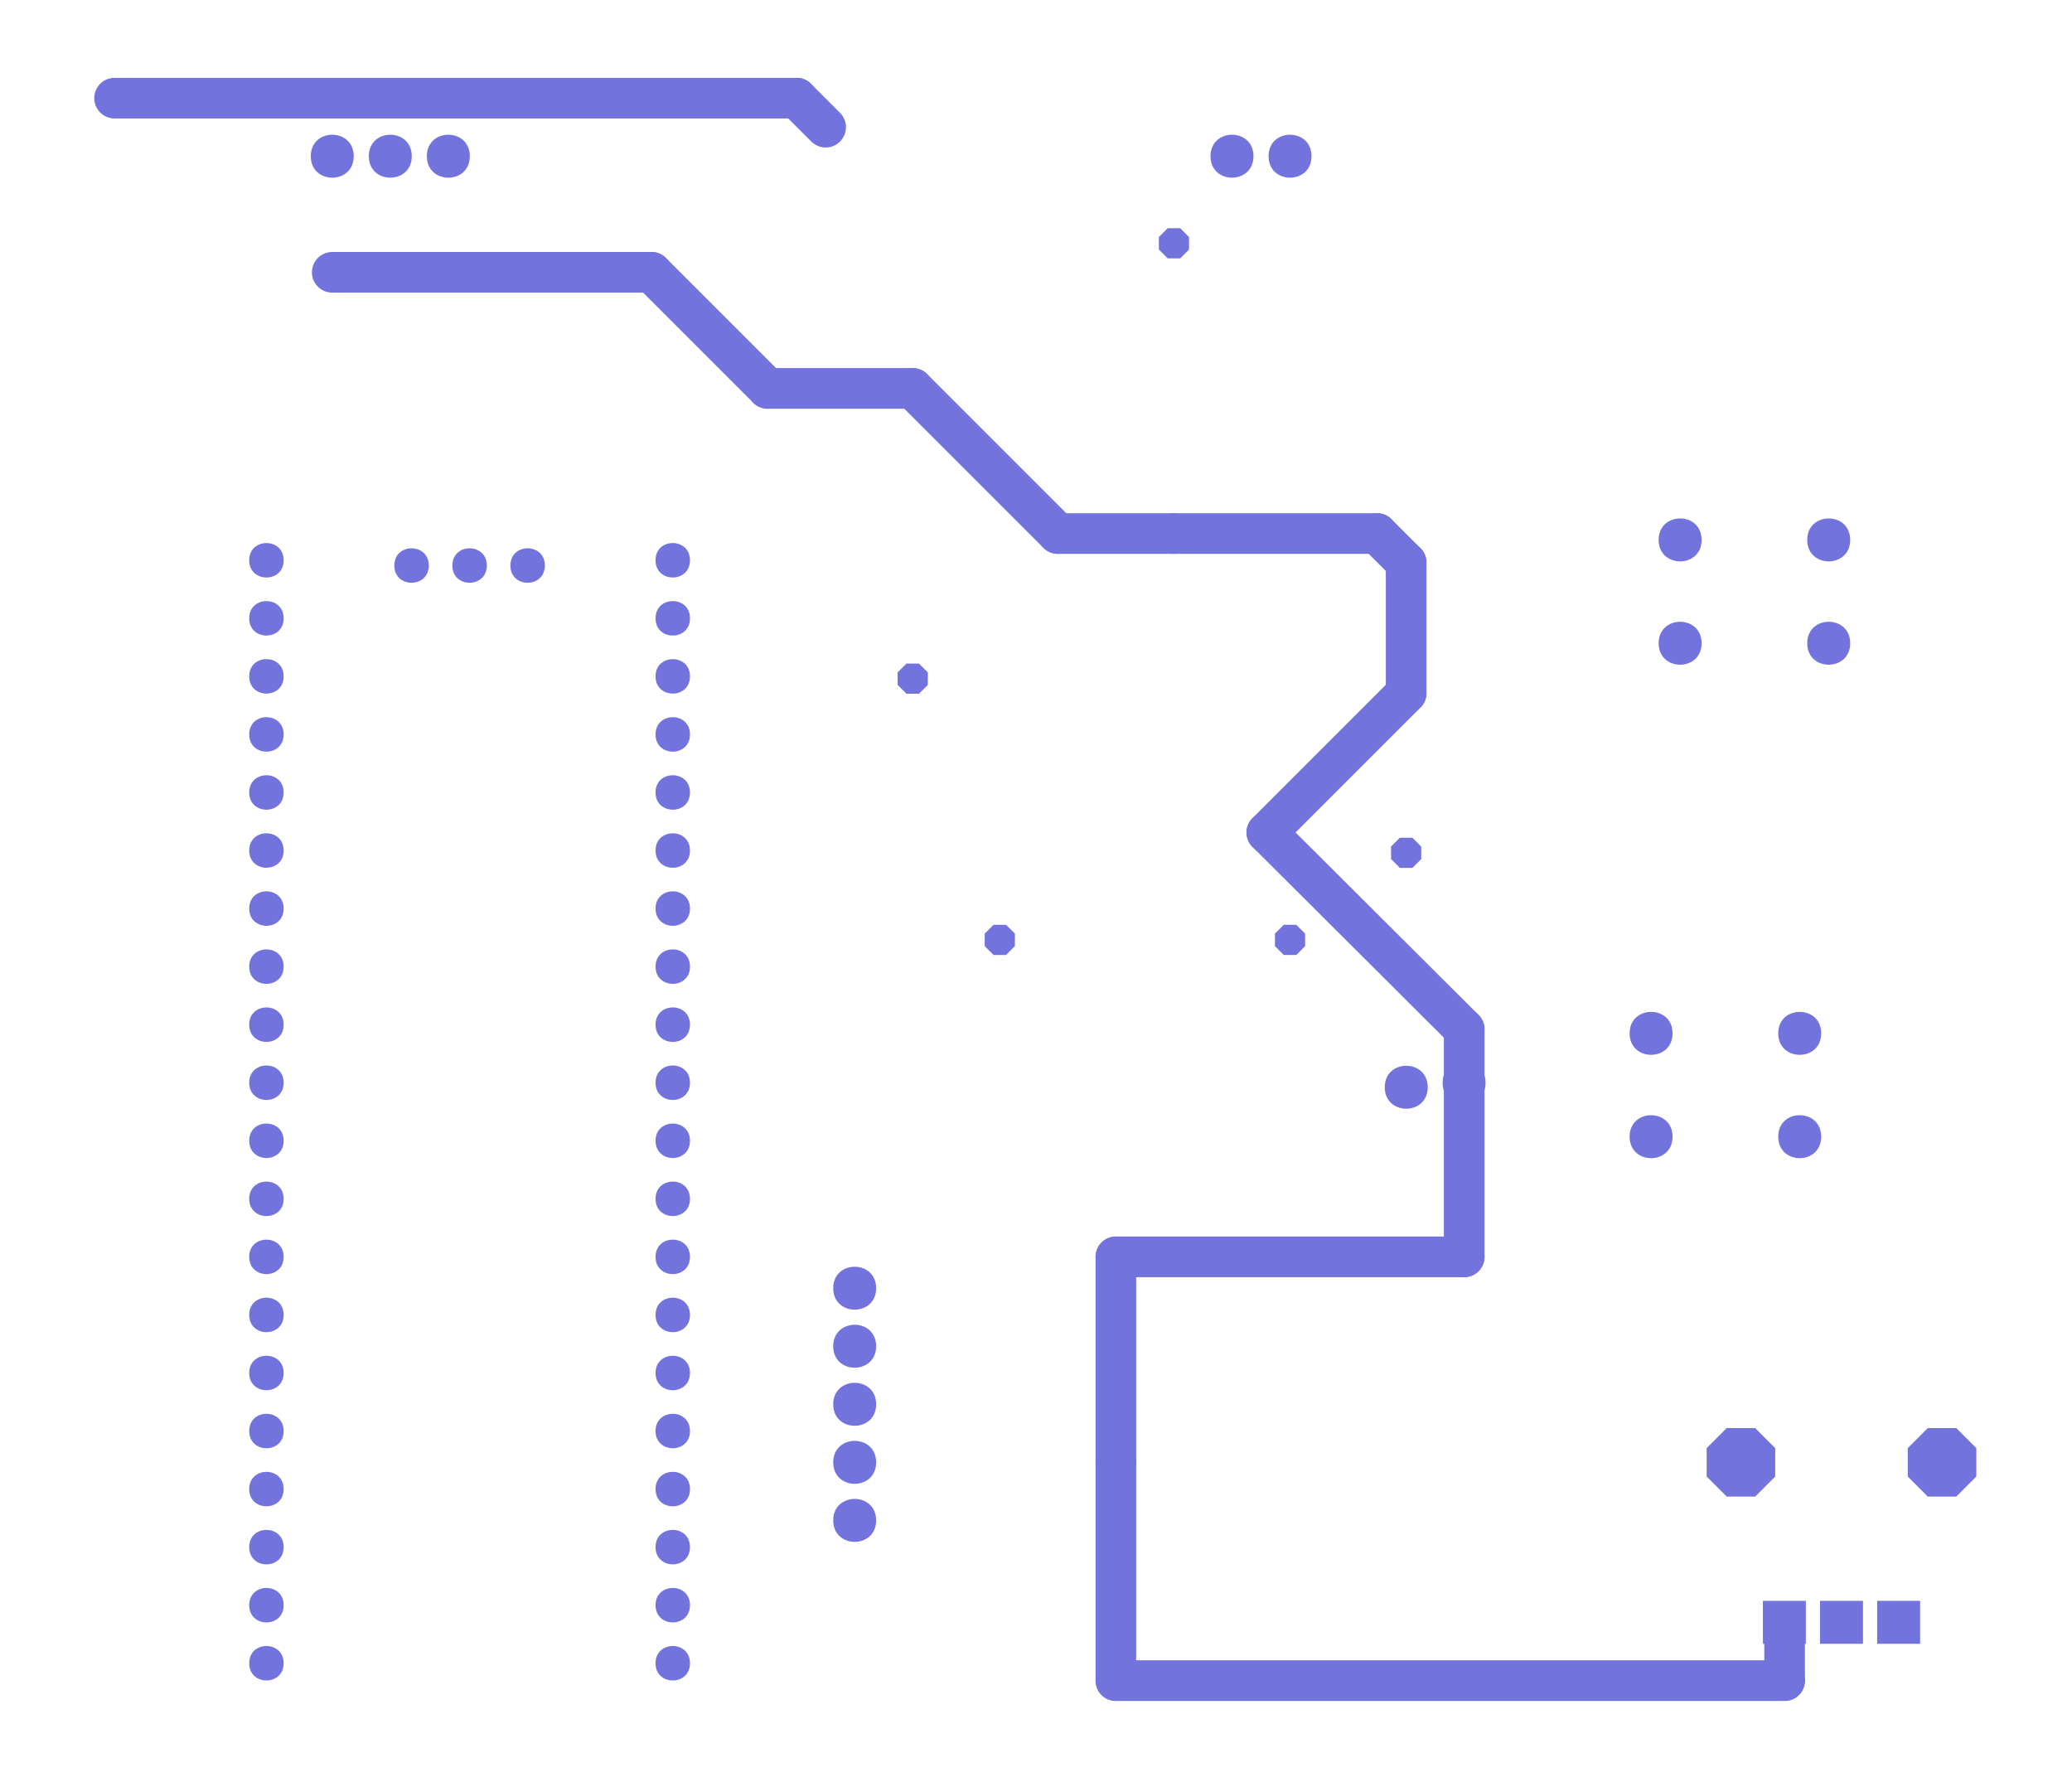 <?xml version="1.0" encoding="UTF-8"?>
<svg xmlns="http://www.w3.org/2000/svg" xmlns:xlink="http://www.w3.org/1999/xlink" width="257pt" height="221pt" viewBox="0 0 257 221" version="1.1">
<g id="surface11261">
<path style=" stroke:none;fill-rule:evenodd;fill:rgb(45.098%,45.098%,87.059%);fill-opacity:1;" d="M 177.086 134.848 C 177.086 131.297 171.758 131.297 171.758 134.848 C 171.758 138.402 177.086 138.402 177.086 134.848 "/>
<path style=" stroke:none;fill-rule:evenodd;fill:rgb(45.098%,45.098%,87.059%);fill-opacity:1;" d="M 184.262 134.297 C 184.262 130.746 178.934 130.746 178.934 134.297 C 178.934 137.848 184.262 137.848 184.262 134.297 "/>
<path style=" stroke:none;fill-rule:evenodd;fill:rgb(45.098%,45.098%,87.059%);fill-opacity:1;" d="M 58.273 19.375 C 58.273 15.82 52.945 15.82 52.945 19.375 C 52.945 22.926 58.273 22.926 58.273 19.375 "/>
<path style=" stroke:none;fill-rule:evenodd;fill:rgb(45.098%,45.098%,87.059%);fill-opacity:1;" d="M 51.074 19.375 C 51.074 15.82 45.746 15.82 45.746 19.375 C 45.746 22.926 51.074 22.926 51.074 19.375 "/>
<path style=" stroke:none;fill-rule:evenodd;fill:rgb(45.098%,45.098%,87.059%);fill-opacity:1;" d="M 43.875 19.375 C 43.875 15.82 38.547 15.82 38.547 19.375 C 38.547 22.926 43.875 22.926 43.875 19.375 "/>
<path style=" stroke:none;fill-rule:evenodd;fill:rgb(45.098%,45.098%,87.059%);fill-opacity:1;" d="M 155.473 19.375 C 155.473 15.82 150.145 15.82 150.145 19.375 C 150.145 22.926 155.473 22.926 155.473 19.375 "/>
<path style=" stroke:none;fill-rule:evenodd;fill:rgb(45.098%,45.098%,87.059%);fill-opacity:1;" d="M 162.672 19.375 C 162.672 15.82 157.348 15.82 157.348 19.375 C 157.348 22.926 162.672 22.926 162.672 19.375 "/>
<path style=" stroke:none;fill-rule:evenodd;fill:rgb(45.098%,45.098%,87.059%);fill-opacity:1;" d="M 108.672 188.574 C 108.672 185.02 103.348 185.02 103.348 188.574 C 103.348 192.125 108.672 192.125 108.672 188.574 "/>
<path style=" stroke:none;fill-rule:evenodd;fill:rgb(45.098%,45.098%,87.059%);fill-opacity:1;" d="M 108.672 181.375 C 108.672 177.82 103.348 177.82 103.348 181.375 C 103.348 184.926 108.672 184.926 108.672 181.375 "/>
<path style=" stroke:none;fill-rule:evenodd;fill:rgb(45.098%,45.098%,87.059%);fill-opacity:1;" d="M 108.672 174.172 C 108.672 170.621 103.348 170.621 103.348 174.172 C 103.348 177.727 108.672 177.727 108.672 174.172 "/>
<path style=" stroke:none;fill-rule:evenodd;fill:rgb(45.098%,45.098%,87.059%);fill-opacity:1;" d="M 108.672 166.973 C 108.672 163.422 103.348 163.422 103.348 166.973 C 103.348 170.523 108.672 170.523 108.672 166.973 "/>
<path style=" stroke:none;fill-rule:evenodd;fill:rgb(45.098%,45.098%,87.059%);fill-opacity:1;" d="M 108.672 159.773 C 108.672 156.223 103.348 156.223 103.348 159.773 C 103.348 163.324 108.672 163.324 108.672 159.773 "/>
<path style=" stroke:none;fill-rule:evenodd;fill:rgb(45.098%,45.098%,87.059%);fill-opacity:1;" d="M 112.434 82.301 L 111.336 83.398 L 111.336 84.949 L 112.434 86.047 L 113.984 86.047 L 115.082 84.949 L 115.082 83.398 L 113.984 82.301 L 112.434 82.301 "/>
<path style=" stroke:none;fill-rule:evenodd;fill:rgb(45.098%,45.098%,87.059%);fill-opacity:1;" d="M 112.434 46.301 L 111.336 47.398 L 111.336 48.949 L 112.434 50.047 L 113.984 50.047 L 115.082 48.949 L 115.082 47.398 L 113.984 46.301 L 112.434 46.301 "/>
<path style=" stroke:none;fill-rule:evenodd;fill:rgb(45.098%,45.098%,87.059%);fill-opacity:1;" d="M 125.883 115.797 L 124.785 114.703 L 123.234 114.703 L 122.137 115.797 L 122.137 117.348 L 123.234 118.445 L 124.785 118.445 L 125.883 117.348 L 125.883 115.797 "/>
<path style=" stroke:none;fill-rule:evenodd;fill:rgb(45.098%,45.098%,87.059%);fill-opacity:1;" d="M 161.883 115.797 L 160.785 114.703 L 159.234 114.703 L 158.137 115.797 L 158.137 117.348 L 159.234 118.445 L 160.785 118.445 L 161.883 117.348 L 161.883 115.797 "/>
<path style=" stroke:none;fill-rule:evenodd;fill:rgb(45.098%,45.098%,87.059%);fill-opacity:1;" d="M 146.387 32.047 L 147.48 30.949 L 147.48 29.398 L 146.387 28.301 L 144.836 28.301 L 143.738 29.398 L 143.738 30.949 L 144.836 32.047 L 146.387 32.047 "/>
<path style=" stroke:none;fill-rule:evenodd;fill:rgb(45.098%,45.098%,87.059%);fill-opacity:1;" d="M 146.387 68.047 L 147.48 66.949 L 147.48 65.398 L 146.387 64.301 L 144.836 64.301 L 143.738 65.398 L 143.738 66.949 L 144.836 68.047 L 146.387 68.047 "/>
<path style=" stroke:none;fill-rule:evenodd;fill:rgb(45.098%,45.098%,87.059%);fill-opacity:1;" d="M 173.633 103.902 L 172.539 104.996 L 172.539 106.547 L 173.633 107.645 L 175.184 107.645 L 176.281 106.547 L 176.281 104.996 L 175.184 103.902 L 173.633 103.902 "/>
<path style=" stroke:none;fill-rule:evenodd;fill:rgb(45.098%,45.098%,87.059%);fill-opacity:1;" d="M 173.633 67.902 L 172.539 68.996 L 172.539 70.547 L 173.633 71.645 L 175.184 71.645 L 176.281 70.547 L 176.281 68.996 L 175.184 67.902 L 173.633 67.902 "/>
<path style=" stroke:none;fill-rule:evenodd;fill:rgb(45.098%,45.098%,87.059%);fill-opacity:1;" d="M 211.059 66.965 C 211.059 63.414 205.73 63.414 205.73 66.965 C 205.73 70.516 211.059 70.516 211.059 66.965 "/>
<path style=" stroke:none;fill-rule:evenodd;fill:rgb(45.098%,45.098%,87.059%);fill-opacity:1;" d="M 229.488 66.965 C 229.488 63.414 224.16 63.414 224.16 66.965 C 224.16 70.516 229.488 70.516 229.488 66.965 "/>
<path style=" stroke:none;fill-rule:evenodd;fill:rgb(45.098%,45.098%,87.059%);fill-opacity:1;" d="M 211.059 79.781 C 211.059 76.23 205.73 76.23 205.73 79.781 C 205.73 83.332 211.059 83.332 211.059 79.781 "/>
<path style=" stroke:none;fill-rule:evenodd;fill:rgb(45.098%,45.098%,87.059%);fill-opacity:1;" d="M 229.488 79.781 C 229.488 76.23 224.16 76.23 224.16 79.781 C 224.16 83.332 229.488 83.332 229.488 79.781 "/>
<path style=" stroke:none;fill-rule:evenodd;fill:rgb(45.098%,45.098%,87.059%);fill-opacity:1;" d="M 207.457 128.164 C 207.457 124.613 202.129 124.613 202.129 128.164 C 202.129 131.719 207.457 131.719 207.457 128.164 "/>
<path style=" stroke:none;fill-rule:evenodd;fill:rgb(45.098%,45.098%,87.059%);fill-opacity:1;" d="M 225.891 128.164 C 225.891 124.613 220.562 124.613 220.562 128.164 C 220.562 131.719 225.891 131.719 225.891 128.164 "/>
<path style=" stroke:none;fill-rule:evenodd;fill:rgb(45.098%,45.098%,87.059%);fill-opacity:1;" d="M 207.457 140.98 C 207.457 137.43 202.129 137.43 202.129 140.98 C 202.129 144.535 207.457 144.535 207.457 140.98 "/>
<path style=" stroke:none;fill-rule:evenodd;fill:rgb(45.098%,45.098%,87.059%);fill-opacity:1;" d="M 225.891 140.98 C 225.891 137.43 220.562 137.43 220.562 140.98 C 220.562 144.535 225.891 144.535 225.891 140.98 "/>
<path style=" stroke:none;fill-rule:evenodd;fill:rgb(45.098%,45.098%,87.059%);fill-opacity:1;" d="M 85.582 206.289 C 85.582 203.441 81.309 203.441 81.309 206.289 C 81.309 209.141 85.582 209.141 85.582 206.289 "/>
<path style=" stroke:none;fill-rule:evenodd;fill:rgb(45.098%,45.098%,87.059%);fill-opacity:1;" d="M 85.582 199.09 C 85.582 196.238 81.309 196.238 81.309 199.09 C 81.309 201.941 85.582 201.941 85.582 199.09 "/>
<path style=" stroke:none;fill-rule:evenodd;fill:rgb(45.098%,45.098%,87.059%);fill-opacity:1;" d="M 85.582 191.891 C 85.582 189.039 81.309 189.039 81.309 191.891 C 81.309 194.738 85.582 194.738 85.582 191.891 "/>
<path style=" stroke:none;fill-rule:evenodd;fill:rgb(45.098%,45.098%,87.059%);fill-opacity:1;" d="M 85.582 184.691 C 85.582 181.84 81.309 181.84 81.309 184.691 C 81.309 187.539 85.582 187.539 85.582 184.691 "/>
<path style=" stroke:none;fill-rule:evenodd;fill:rgb(45.098%,45.098%,87.059%);fill-opacity:1;" d="M 85.582 177.488 C 85.582 174.641 81.309 174.641 81.309 177.488 C 81.309 180.34 85.582 180.34 85.582 177.488 "/>
<path style=" stroke:none;fill-rule:evenodd;fill:rgb(45.098%,45.098%,87.059%);fill-opacity:1;" d="M 85.582 170.289 C 85.582 167.441 81.309 167.441 81.309 170.289 C 81.309 173.141 85.582 173.141 85.582 170.289 "/>
<path style=" stroke:none;fill-rule:evenodd;fill:rgb(45.098%,45.098%,87.059%);fill-opacity:1;" d="M 85.582 163.09 C 85.582 160.238 81.309 160.238 81.309 163.09 C 81.309 165.941 85.582 165.941 85.582 163.09 "/>
<path style=" stroke:none;fill-rule:evenodd;fill:rgb(45.098%,45.098%,87.059%);fill-opacity:1;" d="M 85.582 155.891 C 85.582 153.039 81.309 153.039 81.309 155.891 C 81.309 158.738 85.582 158.738 85.582 155.891 "/>
<path style=" stroke:none;fill-rule:evenodd;fill:rgb(45.098%,45.098%,87.059%);fill-opacity:1;" d="M 85.582 148.691 C 85.582 145.84 81.309 145.84 81.309 148.691 C 81.309 151.539 85.582 151.539 85.582 148.691 "/>
<path style=" stroke:none;fill-rule:evenodd;fill:rgb(45.098%,45.098%,87.059%);fill-opacity:1;" d="M 85.582 141.488 C 85.582 138.641 81.309 138.641 81.309 141.488 C 81.309 144.34 85.582 144.34 85.582 141.488 "/>
<path style=" stroke:none;fill-rule:evenodd;fill:rgb(45.098%,45.098%,87.059%);fill-opacity:1;" d="M 85.582 134.289 C 85.582 131.441 81.309 131.441 81.309 134.289 C 81.309 137.141 85.582 137.141 85.582 134.289 "/>
<path style=" stroke:none;fill-rule:evenodd;fill:rgb(45.098%,45.098%,87.059%);fill-opacity:1;" d="M 85.582 127.09 C 85.582 124.238 81.309 124.238 81.309 127.09 C 81.309 129.941 85.582 129.941 85.582 127.09 "/>
<path style=" stroke:none;fill-rule:evenodd;fill:rgb(45.098%,45.098%,87.059%);fill-opacity:1;" d="M 85.582 119.891 C 85.582 117.039 81.309 117.039 81.309 119.891 C 81.309 122.738 85.582 122.738 85.582 119.891 "/>
<path style=" stroke:none;fill-rule:evenodd;fill:rgb(45.098%,45.098%,87.059%);fill-opacity:1;" d="M 85.582 112.691 C 85.582 109.84 81.309 109.84 81.309 112.691 C 81.309 115.539 85.582 115.539 85.582 112.691 "/>
<path style=" stroke:none;fill-rule:evenodd;fill:rgb(45.098%,45.098%,87.059%);fill-opacity:1;" d="M 85.582 105.488 C 85.582 102.641 81.309 102.641 81.309 105.488 C 81.309 108.34 85.582 108.34 85.582 105.488 "/>
<path style=" stroke:none;fill-rule:evenodd;fill:rgb(45.098%,45.098%,87.059%);fill-opacity:1;" d="M 85.582 98.289 C 85.582 95.441 81.309 95.441 81.309 98.289 C 81.309 101.141 85.582 101.141 85.582 98.289 "/>
<path style=" stroke:none;fill-rule:evenodd;fill:rgb(45.098%,45.098%,87.059%);fill-opacity:1;" d="M 85.582 91.09 C 85.582 88.238 81.309 88.238 81.309 91.09 C 81.309 93.941 85.582 93.941 85.582 91.09 "/>
<path style=" stroke:none;fill-rule:evenodd;fill:rgb(45.098%,45.098%,87.059%);fill-opacity:1;" d="M 85.582 83.891 C 85.582 81.039 81.309 81.039 81.309 83.891 C 81.309 86.738 85.582 86.738 85.582 83.891 "/>
<path style=" stroke:none;fill-rule:evenodd;fill:rgb(45.098%,45.098%,87.059%);fill-opacity:1;" d="M 85.582 76.691 C 85.582 73.84 81.309 73.84 81.309 76.691 C 81.309 79.539 85.582 79.539 85.582 76.691 "/>
<path style=" stroke:none;fill-rule:evenodd;fill:rgb(45.098%,45.098%,87.059%);fill-opacity:1;" d="M 85.582 69.488 C 85.582 66.641 81.309 66.641 81.309 69.488 C 81.309 72.34 85.582 72.34 85.582 69.488 "/>
<path style=" stroke:none;fill-rule:evenodd;fill:rgb(45.098%,45.098%,87.059%);fill-opacity:1;" d="M 35.184 206.289 C 35.184 203.441 30.91 203.441 30.91 206.289 C 30.91 209.141 35.184 209.141 35.184 206.289 "/>
<path style=" stroke:none;fill-rule:evenodd;fill:rgb(45.098%,45.098%,87.059%);fill-opacity:1;" d="M 35.184 199.09 C 35.184 196.238 30.91 196.238 30.91 199.09 C 30.91 201.941 35.184 201.941 35.184 199.09 "/>
<path style=" stroke:none;fill-rule:evenodd;fill:rgb(45.098%,45.098%,87.059%);fill-opacity:1;" d="M 35.184 191.891 C 35.184 189.039 30.91 189.039 30.91 191.891 C 30.91 194.738 35.184 194.738 35.184 191.891 "/>
<path style=" stroke:none;fill-rule:evenodd;fill:rgb(45.098%,45.098%,87.059%);fill-opacity:1;" d="M 35.184 184.691 C 35.184 181.84 30.91 181.84 30.91 184.691 C 30.91 187.539 35.184 187.539 35.184 184.691 "/>
<path style=" stroke:none;fill-rule:evenodd;fill:rgb(45.098%,45.098%,87.059%);fill-opacity:1;" d="M 35.184 177.488 C 35.184 174.641 30.91 174.641 30.91 177.488 C 30.91 180.34 35.184 180.34 35.184 177.488 "/>
<path style=" stroke:none;fill-rule:evenodd;fill:rgb(45.098%,45.098%,87.059%);fill-opacity:1;" d="M 35.184 170.289 C 35.184 167.441 30.91 167.441 30.91 170.289 C 30.91 173.141 35.184 173.141 35.184 170.289 "/>
<path style=" stroke:none;fill-rule:evenodd;fill:rgb(45.098%,45.098%,87.059%);fill-opacity:1;" d="M 35.184 163.09 C 35.184 160.238 30.91 160.238 30.91 163.09 C 30.91 165.941 35.184 165.941 35.184 163.09 "/>
<path style=" stroke:none;fill-rule:evenodd;fill:rgb(45.098%,45.098%,87.059%);fill-opacity:1;" d="M 35.184 155.891 C 35.184 153.039 30.91 153.039 30.91 155.891 C 30.91 158.738 35.184 158.738 35.184 155.891 "/>
<path style=" stroke:none;fill-rule:evenodd;fill:rgb(45.098%,45.098%,87.059%);fill-opacity:1;" d="M 35.184 148.691 C 35.184 145.84 30.91 145.84 30.91 148.691 C 30.91 151.539 35.184 151.539 35.184 148.691 "/>
<path style=" stroke:none;fill-rule:evenodd;fill:rgb(45.098%,45.098%,87.059%);fill-opacity:1;" d="M 35.184 141.488 C 35.184 138.641 30.91 138.641 30.91 141.488 C 30.91 144.34 35.184 144.34 35.184 141.488 "/>
<path style=" stroke:none;fill-rule:evenodd;fill:rgb(45.098%,45.098%,87.059%);fill-opacity:1;" d="M 35.184 134.289 C 35.184 131.441 30.91 131.441 30.91 134.289 C 30.91 137.141 35.184 137.141 35.184 134.289 "/>
<path style=" stroke:none;fill-rule:evenodd;fill:rgb(45.098%,45.098%,87.059%);fill-opacity:1;" d="M 35.184 127.09 C 35.184 124.238 30.91 124.238 30.91 127.09 C 30.91 129.941 35.184 129.941 35.184 127.09 "/>
<path style=" stroke:none;fill-rule:evenodd;fill:rgb(45.098%,45.098%,87.059%);fill-opacity:1;" d="M 35.184 119.891 C 35.184 117.039 30.91 117.039 30.91 119.891 C 30.91 122.738 35.184 122.738 35.184 119.891 "/>
<path style=" stroke:none;fill-rule:evenodd;fill:rgb(45.098%,45.098%,87.059%);fill-opacity:1;" d="M 35.184 112.691 C 35.184 109.84 30.91 109.84 30.91 112.691 C 30.91 115.539 35.184 115.539 35.184 112.691 "/>
<path style=" stroke:none;fill-rule:evenodd;fill:rgb(45.098%,45.098%,87.059%);fill-opacity:1;" d="M 35.184 105.488 C 35.184 102.641 30.91 102.641 30.91 105.488 C 30.91 108.34 35.184 108.34 35.184 105.488 "/>
<path style=" stroke:none;fill-rule:evenodd;fill:rgb(45.098%,45.098%,87.059%);fill-opacity:1;" d="M 35.184 98.289 C 35.184 95.441 30.91 95.441 30.91 98.289 C 30.91 101.141 35.184 101.141 35.184 98.289 "/>
<path style=" stroke:none;fill-rule:evenodd;fill:rgb(45.098%,45.098%,87.059%);fill-opacity:1;" d="M 35.184 91.09 C 35.184 88.238 30.91 88.238 30.91 91.09 C 30.91 93.941 35.184 93.941 35.184 91.09 "/>
<path style=" stroke:none;fill-rule:evenodd;fill:rgb(45.098%,45.098%,87.059%);fill-opacity:1;" d="M 35.184 83.891 C 35.184 81.039 30.91 81.039 30.91 83.891 C 30.91 86.738 35.184 86.738 35.184 83.891 "/>
<path style=" stroke:none;fill-rule:evenodd;fill:rgb(45.098%,45.098%,87.059%);fill-opacity:1;" d="M 35.184 76.691 C 35.184 73.84 30.91 73.84 30.91 76.691 C 30.91 79.539 35.184 79.539 35.184 76.691 "/>
<path style=" stroke:none;fill-rule:evenodd;fill:rgb(45.098%,45.098%,87.059%);fill-opacity:1;" d="M 35.184 69.488 C 35.184 66.641 30.91 66.641 30.91 69.488 C 30.91 72.34 35.184 72.34 35.184 69.488 "/>
<path style=" stroke:none;fill-rule:evenodd;fill:rgb(45.098%,45.098%,87.059%);fill-opacity:1;" d="M 67.582 70.141 C 67.582 67.293 63.309 67.293 63.309 70.141 C 63.309 72.992 67.582 72.992 67.582 70.141 "/>
<path style=" stroke:none;fill-rule:evenodd;fill:rgb(45.098%,45.098%,87.059%);fill-opacity:1;" d="M 60.383 70.141 C 60.383 67.293 56.109 67.293 56.109 70.141 C 56.109 72.992 60.383 72.992 60.383 70.141 "/>
<path style=" stroke:none;fill-rule:evenodd;fill:rgb(45.098%,45.098%,87.059%);fill-opacity:1;" d="M 53.184 70.141 C 53.184 67.293 48.91 67.293 48.91 70.141 C 48.91 72.992 53.184 72.992 53.184 70.141 "/>
<path style=" stroke:none;fill-rule:evenodd;fill:rgb(45.098%,45.098%,87.059%);fill-opacity:1;" d="M 218.66 203.879 L 223.988 203.879 L 223.988 198.551 L 218.66 198.551 Z M 218.66 203.879 "/>
<path style=" stroke:none;fill-rule:evenodd;fill:rgb(45.098%,45.098%,87.059%);fill-opacity:1;" d="M 225.746 203.879 L 231.074 203.879 L 231.074 198.551 L 225.746 198.551 Z M 225.746 203.879 "/>
<path style=" stroke:none;fill-rule:evenodd;fill:rgb(45.098%,45.098%,87.059%);fill-opacity:1;" d="M 232.832 203.879 L 238.16 203.879 L 238.16 198.551 L 232.832 198.551 Z M 232.832 203.879 "/>
<path style=" stroke:none;fill-rule:evenodd;fill:rgb(45.098%,45.098%,87.059%);fill-opacity:1;" d="M 217.699 185.625 L 220.188 183.133 L 220.188 179.613 L 217.699 177.121 L 214.176 177.121 L 211.684 179.613 L 211.684 183.133 L 214.176 185.625 L 217.699 185.625 "/>
<path style=" stroke:none;fill-rule:evenodd;fill:rgb(45.098%,45.098%,87.059%);fill-opacity:1;" d="M 242.645 185.625 L 245.133 183.133 L 245.133 179.613 L 242.645 177.121 L 239.121 177.121 L 236.629 179.613 L 236.629 183.133 L 239.121 185.625 L 242.645 185.625 "/>
<path style="fill:none;stroke-width:0.07;stroke-linecap:round;stroke-linejoin:miter;stroke:rgb(45.098%,45.098%,87.059%);stroke-opacity:1;stroke-miterlimit:10;" d="M 2.2 2.15 L 2.15 2.2 " transform="matrix(72,0,0,-72,16.01,224.573)"/>
<path style="fill:none;stroke-width:0.07;stroke-linecap:round;stroke-linejoin:miter;stroke:rgb(45.098%,45.098%,87.059%);stroke-opacity:1;stroke-miterlimit:10;" d="M 2.15 2.2 L 1.8 2.2 " transform="matrix(72,0,0,-72,16.01,224.573)"/>
<path style="fill:none;stroke-width:0.07;stroke-linecap:round;stroke-linejoin:miter;stroke:rgb(45.098%,45.098%,87.059%);stroke-opacity:1;stroke-miterlimit:10;" d="M 1.6 2.2 L 1.35 2.45 " transform="matrix(72,0,0,-72,16.01,224.573)"/>
<path style="fill:none;stroke-width:0.07;stroke-linecap:round;stroke-linejoin:miter;stroke:rgb(45.098%,45.098%,87.059%);stroke-opacity:1;stroke-miterlimit:10;" d="M 1.6 2.2 L 1.8 2.2 " transform="matrix(72,0,0,-72,16.01,224.573)"/>
<path style="fill:none;stroke-width:0.07;stroke-linecap:round;stroke-linejoin:miter;stroke:rgb(45.098%,45.098%,87.059%);stroke-opacity:1;stroke-miterlimit:10;" d="M 2.3 1.254 L 2.3 0.954 " transform="matrix(72,0,0,-72,16.01,224.573)"/>
<path style="fill:none;stroke-width:0.07;stroke-linecap:round;stroke-linejoin:miter;stroke:rgb(45.098%,45.098%,87.059%);stroke-opacity:1;stroke-miterlimit:10;" d="M 2.3 0.954 L 1.7 0.954 " transform="matrix(72,0,0,-72,16.01,224.573)"/>
<path style="fill:none;stroke-width:0.07;stroke-linecap:round;stroke-linejoin:miter;stroke:rgb(45.098%,45.098%,87.059%);stroke-opacity:1;stroke-miterlimit:10;" d="M 1.7 0.954 L 1.7 0.6 " transform="matrix(72,0,0,-72,16.01,224.573)"/>
<path style="fill:none;stroke-width:0.07;stroke-linecap:round;stroke-linejoin:miter;stroke:rgb(45.098%,45.098%,87.059%);stroke-opacity:1;stroke-miterlimit:10;" d="M 1.7 0.6 L 1.7 0.224 " transform="matrix(72,0,0,-72,16.01,224.573)"/>
<path style="fill:none;stroke-width:0.07;stroke-linecap:round;stroke-linejoin:miter;stroke:rgb(45.098%,45.098%,87.059%);stroke-opacity:1;stroke-miterlimit:10;" d="M 1.7 0.224 L 2.852 0.224 " transform="matrix(72,0,0,-72,16.01,224.573)"/>
<path style="fill:none;stroke-width:0.07;stroke-linecap:round;stroke-linejoin:miter;stroke:rgb(45.098%,45.098%,87.059%);stroke-opacity:1;stroke-miterlimit:10;" d="M 2.852 0.224 L 2.852 0.324 " transform="matrix(72,0,0,-72,16.01,224.573)"/>
<path style="fill:none;stroke-width:0.07;stroke-linecap:round;stroke-linejoin:miter;stroke:rgb(45.098%,45.098%,87.059%);stroke-opacity:1;stroke-miterlimit:10;" d="M 2.2 1.925 L 2.2 2.15 " transform="matrix(72,0,0,-72,16.01,224.573)"/>
<path style="fill:none;stroke-width:0.07;stroke-linecap:round;stroke-linejoin:miter;stroke:rgb(45.098%,45.098%,87.059%);stroke-opacity:1;stroke-miterlimit:10;" d="M 2.2 1.925 L 1.96 1.685 " transform="matrix(72,0,0,-72,16.01,224.573)"/>
<path style="fill:none;stroke-width:0.07;stroke-linecap:round;stroke-linejoin:miter;stroke:rgb(45.098%,45.098%,87.059%);stroke-opacity:1;stroke-miterlimit:10;" d="M 2.3 1.346 L 2.3 1.254 " transform="matrix(72,0,0,-72,16.01,224.573)"/>
<path style="fill:none;stroke-width:0.07;stroke-linecap:round;stroke-linejoin:miter;stroke:rgb(45.098%,45.098%,87.059%);stroke-opacity:1;stroke-miterlimit:10;" d="M 2.3 1.346 L 1.96 1.685 " transform="matrix(72,0,0,-72,16.01,224.573)"/>
<path style="fill:none;stroke-width:0.07;stroke-linecap:round;stroke-linejoin:miter;stroke:rgb(45.098%,45.098%,87.059%);stroke-opacity:1;stroke-miterlimit:10;" d="M 1.35 2.45 L 1.1 2.45 " transform="matrix(72,0,0,-72,16.01,224.573)"/>
<path style="fill:none;stroke-width:0.07;stroke-linecap:round;stroke-linejoin:miter;stroke:rgb(45.098%,45.098%,87.059%);stroke-opacity:1;stroke-miterlimit:10;" d="M 1.1 2.45 L 0.9 2.65 " transform="matrix(72,0,0,-72,16.01,224.573)"/>
<path style="fill:none;stroke-width:0.07;stroke-linecap:round;stroke-linejoin:miter;stroke:rgb(45.098%,45.098%,87.059%);stroke-opacity:1;stroke-miterlimit:10;" d="M 0.9 2.65 L 0.35 2.65 " transform="matrix(72,0,0,-72,16.01,224.573)"/>
<path style=" stroke:none;fill-rule:evenodd;fill:rgb(45.098%,45.098%,87.059%);fill-opacity:1;" d="M 42.281 33.773 C 42.281 32.344 40.137 32.344 40.137 33.773 C 40.137 35.203 42.281 35.203 42.281 33.773 "/>
<path style=" stroke:none;fill-rule:evenodd;fill:rgb(45.098%,45.098%,87.059%);fill-opacity:1;" d="M 139.48 181.375 C 139.48 179.945 137.336 179.945 137.336 181.375 C 137.336 182.805 139.48 182.805 139.48 181.375 "/>
<path style="fill:none;stroke-width:0.07;stroke-linecap:round;stroke-linejoin:miter;stroke:rgb(45.098%,45.098%,87.059%);stroke-opacity:1;stroke-miterlimit:10;" d="M 1.2 2.9 L 1.15 2.95 " transform="matrix(72,0,0,-72,16.01,224.573)"/>
<path style="fill:none;stroke-width:0.07;stroke-linecap:round;stroke-linejoin:miter;stroke:rgb(45.098%,45.098%,87.059%);stroke-opacity:1;stroke-miterlimit:10;" d="M 1.15 2.95 L -0.025 2.95 " transform="matrix(72,0,0,-72,16.01,224.573)"/>
<path style=" stroke:none;fill-rule:evenodd;fill:rgb(45.098%,45.098%,87.059%);fill-opacity:1;" d="M 15.281 12.172 C 15.281 10.742 13.137 10.742 13.137 12.172 C 13.137 13.602 15.281 13.602 15.281 12.172 "/>
<path style=" stroke:none;fill-rule:evenodd;fill:rgb(45.098%,45.098%,87.059%);fill-opacity:1;" d="M 103.48 15.773 C 103.48 14.344 101.336 14.344 101.336 15.773 C 101.336 17.203 103.48 17.203 103.48 15.773 "/>
</g>
</svg>
